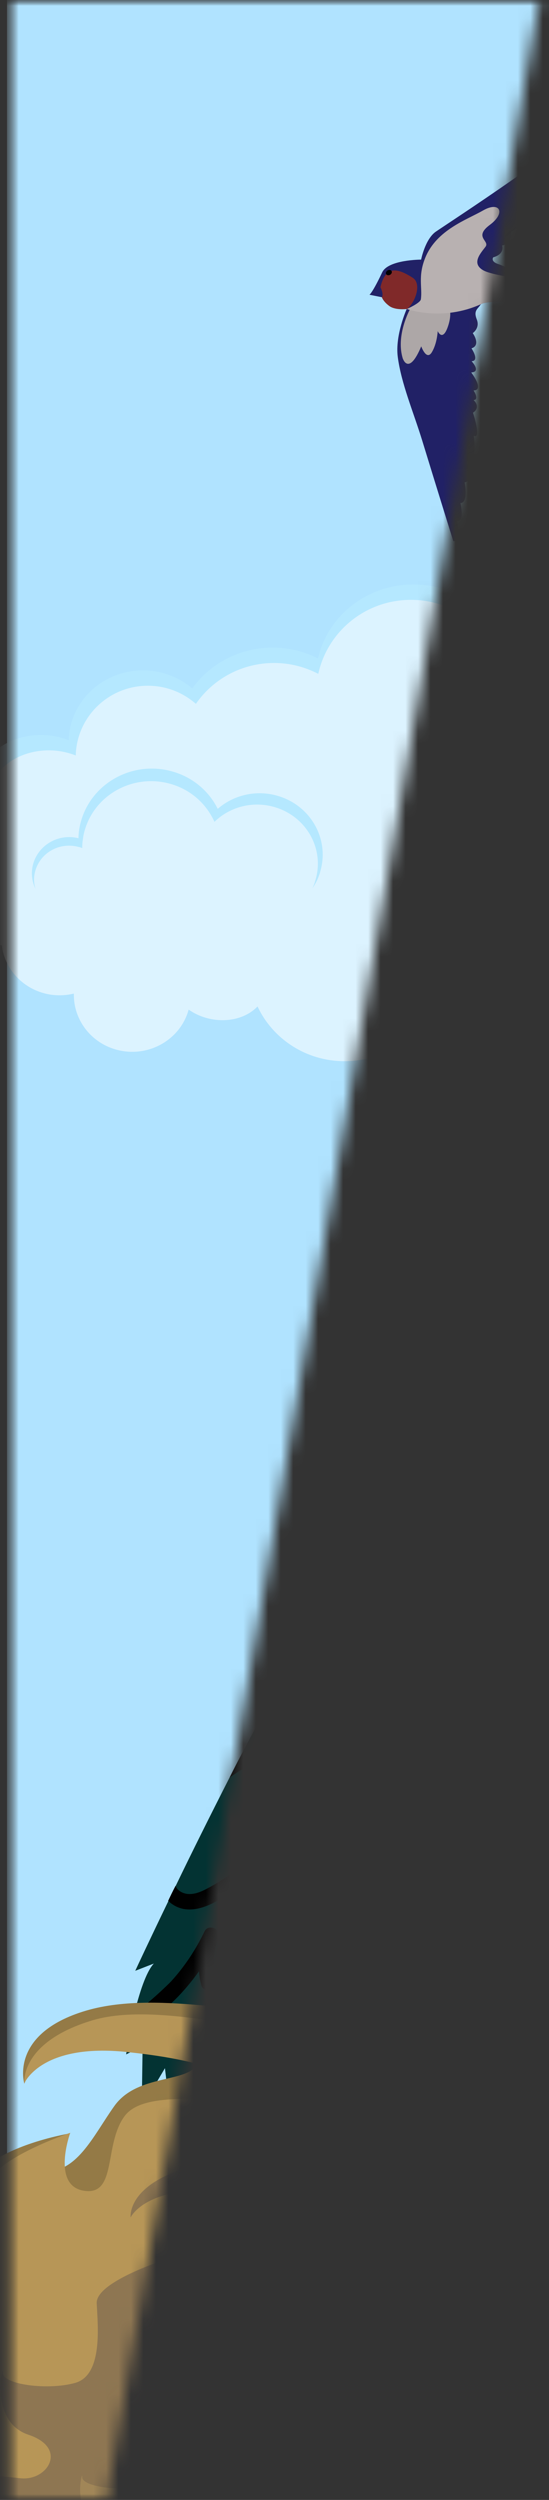 <svg width="44" height="200" viewBox="0 0 44 200" fill="none" xmlns="http://www.w3.org/2000/svg">
<rect x="0" y="0" width="44" height="200" fill="#333333" stroke="none"/>
<mask id="mask0_103_487" style="mask-type:luminance" maskUnits="userSpaceOnUse" x="0" y="0" width="44" height="200">
<path d="M43.21 0L8.54 200H0.56V0H43.21Z" fill="white"/>
</mask>
<g mask="url(#mask0_103_487)">
<mask id="mask1_103_487" style="mask-type:luminance" maskUnits="userSpaceOnUse" x="0" y="-1" width="201" height="201">
<path d="M200.56 -0H0.56V200H200.56V-0Z" fill="white"/>
</mask>
<g mask="url(#mask1_103_487)">
<path d="M200.56 -0H0.56V200H200.56V-0Z" fill="#B0E3FF"/>
<g opacity="0.56">
<path d="M55.08 67.73C55.08 64.84 53.17 62.25 49.61 62.25C51.32 57.05 47.51 54.03 43.47 54.03C42.46 54.03 41.49 54.23 40.6 54.57C40.5 50.53 37.11 47.28 32.93 47.28C29.25 47.28 26.18 49.8 25.43 53.15C24.36 52.61 23.15 52.29 21.86 52.29C19.23 52.29 16.91 53.58 15.53 55.53C14.5 54.64 13.14 54.09 11.65 54.09C8.47 54.09 5.9 56.56 5.82 59.63C5.15 59.37 4.41 59.22 3.64 59.22C0.57 59.22 -2.33 61.52 -1.03 65.47C-3.73 65.47 -5.19 67.44 -5.19 69.64C-5.19 72.69 -2.87 75.2 0.14 75.63C0.37 77.46 1.73 79.04 3.68 79.5C4.44 79.68 5.21 79.66 5.92 79.49C5.87 81.59 7.32 83.51 9.5 84.02C11.98 84.6 14.47 83.15 15.12 80.77C15.59 81.1 16.14 81.35 16.74 81.49C18.16 81.82 19.68 81.51 20.64 80.52C21.85 83.1 24.51 84.9 27.62 84.9C29.72 84.9 31.63 84.07 33.01 82.74C33.6 82.84 34.23 82.81 34.84 82.67C35.44 82.53 35.99 82.28 36.46 81.95C37.11 84.33 39.6 85.79 42.08 85.2C44.26 84.69 45.71 82.77 45.66 80.67C46.37 80.84 47.14 80.86 47.9 80.68C50.41 80.09 51.96 77.63 51.35 75.18C51.31 75.03 51.27 74.88 51.22 74.74C51.56 74.47 51.86 74.16 52.12 73.82C53.9 72.36 55.04 70.17 55.04 67.73H55.08Z" fill="white"/>
<path d="M53.54 72.43C54.23 71.23 54.88 69.79 54.88 68.61C54.88 65.69 52.72 62.96 49.19 62.96C50.89 57.72 47.37 54.79 43.36 54.79C42.35 54.79 41.4 54.99 40.53 55.34C40.43 51.27 37.07 47.99 32.93 47.99C29.29 47.99 26.25 50.52 25.51 53.91C24.44 53.36 23.25 53.04 21.97 53.04C19.37 53.04 17.07 54.33 15.7 56.31C14.67 55.41 13.33 54.86 11.85 54.86C8.7 54.86 6.15 57.35 6.07 60.44C5.4 60.18 4.68 60.03 3.91 60.03C0.87 60.03 -2 62.34 -0.72 66.33C-2.35 66.32 -5.14 68.42 -4.12 72.51C-4.01 72.95 -3.79 73.27 -3.57 73.69C-4.13 73.07 -4.69 72.3 -4.96 71.28C-6.01 67.19 -3.16 65.09 -1.47 65.1C-2.79 61.11 0.16 58.8 3.29 58.8C4.08 58.8 4.83 58.95 5.51 59.22C5.59 56.12 8.22 53.63 11.46 53.63C12.97 53.63 14.37 54.19 15.41 55.08C16.83 53.1 19.19 51.81 21.86 51.81C23.17 51.81 24.4 52.13 25.49 52.68C26.25 49.29 29.39 46.76 33.13 46.76C37.39 46.76 40.84 50.03 40.94 54.11C41.85 53.77 42.83 53.56 43.87 53.56C47.99 53.56 51.86 56.61 50.13 61.86C53.75 61.86 55.7 64.46 55.7 67.38C55.7 69.01 54.42 71.14 53.53 72.43H53.54Z" fill="#BAECFF"/>
<path d="M25.66 69.781C25.51 70.251 25.31 70.691 25.03 71.071C25.13 70.881 25.21 70.671 25.27 70.451C26.04 67.951 24.58 65.321 22.01 64.571C20.48 64.121 18.91 64.441 17.72 65.301C17.53 65.441 17.35 65.591 17.19 65.751C17.11 65.571 17.02 65.401 16.92 65.231C16.24 64.061 15.12 63.131 13.69 62.721C10.77 61.871 7.69 63.491 6.82 66.331C6.73 66.611 6.67 66.901 6.64 67.181C6.6 67.401 6.59 67.631 6.59 67.851C6.51 67.811 6.43 67.791 6.34 67.761C6.34 67.761 6.32 67.761 6.31 67.761C4.83 67.351 3.3 68.161 2.85 69.601C2.69 70.111 2.69 70.631 2.85 71.121C2.54 70.501 2.46 69.761 2.68 69.041C3.15 67.541 4.74 66.671 6.29 67.061C6.29 66.561 6.38 66.061 6.53 65.571C7.46 62.551 10.74 60.821 13.85 61.731C15.49 62.201 16.76 63.321 17.45 64.711C18.71 63.611 20.52 63.161 22.26 63.671C24.93 64.451 26.45 67.181 25.65 69.781H25.66Z" fill="#BAECFF"/>
<path d="M44.92 74.841C44.59 74.981 44.26 75.081 43.92 75.111C44.07 75.071 44.22 75.021 44.37 74.951C46.1 74.191 46.86 72.211 46.08 70.531C45.61 69.531 44.71 68.861 43.69 68.651C43.53 68.611 43.36 68.591 43.19 68.581C43.25 68.451 43.3 68.331 43.35 68.201C43.68 67.301 43.66 66.291 43.23 65.361C42.34 63.451 40.02 62.611 38.06 63.471C37.87 63.551 37.68 63.661 37.51 63.771C37.37 63.851 37.24 63.951 37.12 64.051C37.1 63.991 37.08 63.941 37.05 63.881C37.05 63.881 37.05 63.871 37.05 63.861C36.59 62.901 35.43 62.481 34.44 62.921C34.09 63.081 33.8 63.321 33.6 63.621C33.8 63.171 34.16 62.791 34.66 62.571C35.7 62.111 36.92 62.541 37.42 63.531C37.7 63.301 38.01 63.111 38.35 62.961C40.44 62.041 42.91 62.941 43.86 64.971C44.36 66.041 44.34 67.221 43.9 68.221C45.09 68.361 46.17 69.091 46.7 70.231C47.51 71.971 46.72 74.031 44.92 74.821V74.841Z" fill="#BAECFF"/>
</g>
<path d="M53.91 21.52C50.49 22.74 44.49 22.32 44.48 23.21C44.46 24.36 48.82 24.73 50.46 25.25C51.35 25.53 53 25.73 53.12 25.94C53.23 26.15 52.47 26.13 51.71 25.94C50.95 25.75 43.37 24.34 42.48 24.21C42.22 24.17 41.79 24.14 41.31 24.13C40.25 24.1 38.92 24.13 38.58 24.32C38.58 24.32 38.52 24.36 38.51 24.38C38.3 24.72 37.93 24.84 38.21 25.55C38.49 26.25 37.89 26.65 37.89 26.65C37.89 26.65 38.58 27.61 37.79 27.87C37.79 27.87 38.46 28.87 37.8 28.9C37.8 28.9 38.59 29.74 37.77 29.8C37.77 29.8 38.85 31.2 37.96 31.24C37.96 31.24 38.43 31.97 37.96 32.01C37.96 32.01 38.58 32.55 37.91 33.02C37.91 33.02 38.62 35.19 37.97 34.86C37.97 34.86 38.28 36.89 37.58 36.79C37.58 36.79 37.91 38.52 37.24 38.59C37.24 38.59 37.57 40.22 36.9 40.25C36.9 40.25 37.26 41.75 36.64 41.67C36.64 41.67 36.95 43.4 36.33 43.29C36.33 43.29 35.13 39.46 33.83 35.22C33.13 32.95 32.16 30.69 31.88 28.56C31.65 26.81 32.6 24.71 32.6 24.71C32.6 24.71 31.69 24.83 31.2 24.47C30.71 24.11 30.61 23.78 30.61 23.78L29.61 23.58C29.61 23.58 29.84 23.46 30.63 21.79C31.11 20.77 33.75 20.77 33.75 20.77C33.75 20.77 34.07 19.14 34.92 18.54C35.77 17.95 46.38 11.07 47.53 9.24C47.53 9.24 47.49 10.26 46.64 10.67C46.64 10.67 47.1 11.08 46.04 11.62C46.04 11.62 46.49 12.27 45.47 12.7C45.47 12.7 46.1 13.33 44.86 13.93C44.86 13.93 45.31 14.6 43.91 14.84C43.91 14.84 44.3 15.8 43.04 16.1C43.04 16.1 43.23 17.1 41.94 17.27C41.94 17.27 42.16 18.09 40.96 18.53C40.96 18.53 41.05 19.48 40.25 19.64C40.25 19.64 40.49 20.31 39.53 20.59C39.53 20.59 39.29 20.92 39.94 21.13C40.59 21.34 42.11 22.23 43.45 22.13C45.07 22.02 52.14 22.32 54.72 20.9C54.72 20.9 54.94 21.15 53.92 21.51L53.91 21.52Z" fill="#212166"/>
<path d="M32.6 24.72C32.6 24.72 31.69 24.84 31.2 24.48C30.71 24.12 30.61 23.79 30.61 23.79C30.77 23.5 30.49 22.98 30.49 22.98C30.92 21.12 31.97 21.53 33.06 22.21C33.88 22.72 33.2 24.34 32.6 24.72Z" fill="#802929"/>
<path d="M31.267 21.983C31.386 21.914 31.438 21.78 31.383 21.684C31.328 21.589 31.186 21.567 31.067 21.636C30.947 21.705 30.895 21.839 30.95 21.934C31.005 22.03 31.147 22.052 31.267 21.983Z" fill="black"/>
<path d="M32.31 28.74C32.31 28.74 32.78 30.05 33.76 27.71C33.76 27.71 34.18 28.89 34.61 28.18C35.04 27.47 35.08 26.49 35.08 26.49C35.08 26.49 35.48 27.41 35.92 26.06C36.36 24.71 35.79 24.21 35.79 24.21L32.86 24.74C32.86 24.74 31.68 26.86 32.3 28.74H32.31Z" fill="#ADA7A7"/>
<path d="M45.22 24.36C45.22 24.36 44.47 24.17 43.69 24.07C43.35 24.03 42.34 24.07 41.31 24.13C40.25 24.1 38.92 24.13 38.58 24.32C35.43 25.76 32.61 24.72 32.61 24.72C32.61 24.72 33.68 24.25 33.73 23.95C33.87 23.02 33.47 22.09 34.1 20.58C35.02 18.38 37.42 17.58 38.73 16.83C40.04 16.08 40.58 17.01 39.26 17.99C37.94 18.97 39.26 19.26 38.92 19.73C38.58 20.2 37.7 21.07 38.76 21.64C39.82 22.21 44.87 22.68 44.87 22.68C43.44 23.19 45.23 24.36 45.23 24.36H45.22Z" fill="#B8B1B1"/>
<path d="M44.69 155.079C46.07 154.359 47.43 153.549 48.78 152.649C48.78 152.649 52.22 151.009 54.81 151.159C54.81 151.159 58.48 145.769 60.75 145.539C60.75 145.539 61.84 147.339 65.83 144.199C69.81 141.079 81.3 125.749 83.73 120.739C83.73 120.739 84.21 122.449 83.51 123.549C83.71 123.389 86.84 120.719 88.65 112.309C88.65 112.309 89.72 114.439 89.35 115.519C89.85 114.579 92.22 109.519 90.45 101.909C90.45 101.909 90.22 94.019 85.69 90.809C84.09 89.669 82.87 88.319 81.98 87.039C81.7 86.619 81.44 86.219 81.22 85.839C81.11 85.639 81 85.469 80.93 85.329C80.91 85.279 80.88 85.229 80.84 85.179C80.06 83.699 79.75 82.609 79.75 82.609C79.75 82.609 84.36 83.769 86.55 80.029C86.55 80.029 90.15 70.719 82.64 68.059C75.13 65.399 70.91 65.719 67.94 73.539C64.96 81.349 74.04 82.689 72.94 93.869C72.94 93.869 56.85 87.379 40.65 109.269C24.47 131.159 15.56 159.229 14.85 160.599C14.2 161.839 30.03 162.869 44.69 155.089V155.079Z" fill="white"/>
<path d="M40.7 154.039L44.69 155.079C46.07 154.359 47.43 153.549 48.78 152.649C48.78 152.649 52.22 151.009 54.81 151.159C54.81 151.159 58.48 145.769 60.75 145.539C60.75 145.539 61.84 147.339 65.83 144.199C69.81 141.079 81.3 125.749 83.73 120.739C83.73 120.739 84.21 122.449 83.51 123.549C83.71 123.389 86.84 120.719 88.65 112.309C88.65 112.309 89.72 114.439 89.35 115.519C89.85 114.579 92.22 109.519 90.45 101.909C90.45 101.909 90.22 94.019 85.69 90.809C84.09 89.669 82.87 88.32 81.98 87.04C85.02 91.799 92.28 103.259 88.04 111.649C88.04 111.649 88.03 110.089 87.22 109.889C87.22 109.889 86.46 114.859 83.35 115.399C83.82 115.329 86.56 115.059 84.32 118.689C81.87 122.649 80.83 125.719 79.31 125.879C79.31 125.879 81.31 120.769 80.18 118.069C80.18 118.069 79.31 123.429 77.75 124.729C77.75 124.729 75.72 122.489 75.66 120.709C75.62 121.649 75.42 123.999 74.47 125.359C74.47 125.359 74.26 123.269 73.69 122.429C73.69 122.429 70.98 128.839 68.26 129.889C68.26 129.889 69.52 128.089 69.86 125.469C69.86 125.469 64.94 131.829 62.72 133.859C60.5 135.889 57.12 140.629 55.06 140.219C55.06 140.219 52.89 142.579 51.62 142.249C50.33 141.909 40.69 154.029 40.69 154.029L40.7 154.039Z" fill="#DCE6E8"/>
<path d="M73.36 99.399C73.36 99.399 64.25 93.949 45.41 105.079C26.57 116.209 28.94 128.239 28.94 128.239C28.94 128.239 54.02 132.059 65.01 125.999C76 119.939 73.36 99.389 73.36 99.389V99.399Z" fill="white"/>
<path d="M11.43 163.689L11.36 168.599L13.22 165.459L13.7 169.589C21.67 169.149 25.25 160.479 25.52 159.789C25.53 159.779 25.54 159.779 25.53 159.769C25.54 159.759 25.54 159.749 25.54 159.749H25.55C28.99 159.159 32.46 154.069 33.25 152.829C33.36 152.659 33.42 152.559 33.42 152.559C33.66 152.569 33.91 152.559 34.15 152.519C35.89 152.309 37.6 151.009 39.21 149.359C39.74 148.809 40.25 148.219 40.74 147.619C42.71 145.239 44.4 142.629 45.58 141.419C48.05 138.819 58.45 134.059 67.15 125.009C74.44 117.399 73.86 104.549 73.46 100.609C73.73 104.979 74.01 119.949 65.44 124.409C63.63 125.349 64.04 121.749 64.04 121.749C64.04 121.749 61.9 125.289 59.9 125.199C57.89 125.129 57.23 123.009 57.23 123.009C57.23 123.009 56.51 124.649 55.16 125.129C54.02 125.529 53.97 123.279 53.97 123.279C53.97 123.279 52.43 125.579 50.94 125.669C49.47 125.769 48.83 123.509 48.83 123.509C48.83 123.509 47.49 125.669 45.47 126.199C44.53 126.459 42.25 125.539 42.25 125.539C42.25 125.539 41.76 126.889 40.76 126.809C40.37 126.769 39.31 125.849 39.31 125.849C39.31 125.849 38.65 126.989 37.94 127.159C37.08 127.359 36.73 125.959 36.73 125.959C36.73 125.959 35.09 127.549 33.5 127.749C31.88 127.949 31.42 126.119 31.42 126.119C31.42 126.119 29.86 127.539 29.82 126.299C29.49 116.039 44.43 105.729 45.35 105.099C25.21 114.649 22.75 127.429 22.75 127.429C22.99 126.849 24.09 126.609 24.09 126.609C22.72 127.609 21.49 133.749 21.49 133.749L24.3 131.549C22.9 133.749 21.19 136.869 19.46 140.159C19.1 140.829 18.75 141.509 18.41 142.189C16.87 145.199 15.35 148.249 14.1 150.839C13.88 151.269 13.68 151.689 13.5 152.079C11.97 155.239 10.93 157.469 10.84 157.669L12.33 157.089C11.69 157.779 11.17 159.469 10.77 161.049C10.66 161.519 10.56 161.939 10.48 162.359C10.25 163.499 10.11 164.359 10.11 164.359L11.42 163.689H11.43Z" fill="#033333"/>
<path d="M27.48 126.989C27.83 126.279 28.89 126.899 28.54 127.609C28.03 128.629 28.27 129.989 29.17 130.719C30.15 131.519 31.64 131.349 32.52 130.499C32.82 130.209 33.46 130.299 33.54 130.769C33.72 131.849 34.83 132.419 35.87 132.299C37.21 132.149 38.27 131.089 39.14 130.159C39.45 129.829 40.07 129.979 40.16 130.429C40.37 131.409 41.32 133.139 42.54 132.489C43.59 131.929 44.43 131.039 45.02 130.009C45.24 129.629 45.87 129.589 46.08 130.009C47.02 131.859 49.58 131.469 49.96 129.439C50.07 128.819 50.99 128.889 51.14 129.439C51.45 130.569 53.1 130.529 53.99 130.239C54.98 129.909 55.8 129.159 56.16 128.179C56.37 127.609 57.14 127.579 57.34 128.179C57.45 128.529 57.57 128.869 57.68 129.219C57.78 129.519 57.68 129.479 57.93 129.249C58.39 128.849 58.85 128.599 59.21 128.069C59.65 127.419 60.71 128.029 60.27 128.689C59.72 129.499 58.81 130.439 57.79 130.629C57.15 130.749 56.81 130.349 56.58 129.839C55.92 130.679 54.98 131.299 53.9 131.529C52.83 131.759 51.53 131.599 50.69 130.899C49.6 132.659 47 132.939 45.56 131.409C44.74 132.559 43.5 133.769 42.18 133.899C40.9 134.019 39.86 132.889 39.32 131.719C38.26 132.729 36.97 133.609 35.47 133.539C34.33 133.489 33.19 132.889 32.65 131.899C31.36 132.649 29.68 132.659 28.46 131.709C27.03 130.599 26.69 128.579 27.48 126.989Z" fill="black"/>
<path d="M13.5 152.089C13.84 152.419 14.28 152.649 14.76 152.729C16.16 152.949 17.52 152.039 18.62 151.329C19.42 150.819 20.18 150.249 20.89 149.629C20.77 150.109 20.79 150.589 21.16 150.949C21.36 151.159 21.65 151.169 21.89 151.049C23.62 150.159 25.11 148.879 26.31 147.379C26.62 148.049 27.23 148.379 28.06 147.699C28.34 147.469 28.6 147.199 28.87 146.929C28.74 147.439 28.6 147.949 28.51 148.459C28.36 149.209 27.9 150.689 28.61 151.269C29.43 151.939 30.59 150.899 31.19 150.359C32.02 149.599 32.78 148.739 33.52 147.839C33.28 148.459 33.03 149.089 32.83 149.709C32.49 150.779 32.41 151.879 33.17 152.759C33.19 152.779 33.22 152.809 33.24 152.829C33.35 152.659 33.41 152.559 33.41 152.559C33.65 152.569 33.9 152.559 34.14 152.519C34.21 152.319 34.19 152.089 34.02 151.899C33.31 151.069 34.22 149.409 34.53 148.589C35 147.369 35.5 146.149 36.06 144.979C36.26 144.549 36.48 144.129 36.68 143.709C38.03 142.029 39.55 140.259 40.06 138.189C40.24 137.479 39.35 137.199 38.95 137.719C37.71 139.359 36.65 141.109 35.72 142.939C35.33 143.449 34.95 143.969 34.57 144.469C33.71 145.579 32.83 146.689 31.91 147.749C31.51 148.229 31.1 148.689 30.66 149.149C30.38 149.439 29.89 149.979 29.41 150.169C29.41 149.679 29.69 148.649 29.74 148.389C29.89 147.679 30.07 146.979 30.3 146.279C30.77 144.819 31.41 143.429 32.2 142.099C32.53 141.399 31.55 140.799 31.13 141.489C30.52 142.779 29.77 143.999 28.85 145.099C28.61 145.389 28.35 145.679 28.08 145.949C27.92 146.129 27.43 146.439 27.36 146.659C27.34 146.719 27.35 146.809 27.36 146.869C27.36 146.849 27.35 146.819 27.34 146.779C27.3 146.649 27.27 146.489 27.25 146.339C27.23 146.189 27.24 146.049 27.27 145.919C27.37 145.749 27.48 145.599 27.58 145.429C27.91 144.819 27.13 144.219 26.61 144.699C26.45 144.849 26.33 145.029 26.24 145.249C25.24 146.939 23.88 148.339 22.22 149.389C22.31 149.209 22.37 149.049 22.38 149.019C22.56 148.569 22.76 148.109 22.97 147.659C23.14 147.319 23.33 146.969 23.51 146.629C23.83 146.159 24.12 145.669 24.37 145.159C24.73 144.459 23.75 143.869 23.32 144.549C23.04 144.999 22.77 145.469 22.51 145.949C21.68 147.199 20.64 148.289 19.44 149.229C18.63 149.879 17.74 150.469 16.83 150.969C16.33 151.239 15.78 151.529 15.2 151.529C14.76 151.539 14.21 151.299 14.07 150.869C13.85 151.289 13.65 151.699 13.47 152.089H13.5Z" fill="black"/>
<path d="M10.48 162.358C11.61 162.298 12.99 160.948 13.63 160.358C14.5 159.558 15.26 158.668 15.95 157.708C15.97 158.088 16.04 158.458 16.13 158.818C16.19 159.048 16.39 159.198 16.61 159.248C16.61 159.288 16.6 159.308 16.59 159.348C16.42 160.178 16 161.958 17.31 162.118C18.09 162.218 19 161.538 19.71 160.858C19.71 161.798 19.92 162.888 21.11 162.458C22.35 162.018 23.25 160.628 23.99 159.608C24.14 159.398 24.26 159.178 24.41 158.958C24.41 159.108 24.4 159.248 24.41 159.398C24.45 160.018 25.24 160.158 25.52 159.778C25.53 159.768 25.54 159.768 25.53 159.758C25.54 159.748 25.55 159.748 25.55 159.738C25.6 159.648 25.64 159.538 25.62 159.408C25.53 158.058 25.74 156.788 26.24 155.538C26.51 154.898 25.39 154.448 25.13 155.068C24.62 156.248 24.02 157.378 23.29 158.448C22.9 159.038 22.48 159.598 22.03 160.138C21.77 160.448 21.33 161.028 20.88 161.238C20.86 160.948 20.93 160.518 20.95 160.328C20.97 159.898 21.05 159.478 21.15 159.068C21.64 158.258 22 157.368 22.17 156.418C22.29 155.768 21.4 155.308 21.06 155.948C20.61 156.768 20.28 157.638 20.04 158.548C20.02 158.588 19.99 158.638 19.97 158.668C19.41 159.518 18.68 160.028 17.91 160.638C17.71 160.798 17.63 161.078 17.59 160.818C17.57 160.588 17.65 160.268 17.7 160.048C17.79 159.538 17.91 159.018 18.06 158.528C18.1 158.398 18.16 158.288 18.19 158.158C18.89 157.358 19.34 156.398 19.49 155.288C19.58 154.638 18.64 154.508 18.35 154.968C17.87 155.738 17.47 156.558 17.15 157.408C17.1 156.588 17.22 155.778 17.53 154.978C17.77 154.328 16.7 153.888 16.4 154.508C15.7 155.958 14.82 157.298 13.73 158.498C13.47 158.778 11.59 160.578 10.78 161.008C10.67 161.478 10.57 161.898 10.49 162.318L10.48 162.358Z" fill="black"/>
<path d="M18.41 142.199C18.8 141.939 19.18 141.669 19.59 141.449C19.92 141.269 20.31 141.429 20.68 141.269C21.35 140.989 22 140.349 22.51 139.819C22.63 139.699 22.73 139.549 22.85 139.419C22.98 140.359 23.4 141.559 24.55 141.259C25.11 141.099 25.54 140.569 25.92 140.149C26.35 139.699 26.74 139.219 27.11 138.719C27.89 137.669 28.56 136.519 29.08 135.309C29.4 134.589 28.35 133.959 28.03 134.689C27.26 136.429 26.24 138.029 24.94 139.419C24.79 139.579 24.66 139.739 24.5 139.869C24.33 140.029 24.34 140.109 24.22 139.979C23.98 139.739 24.01 138.979 24.01 138.669C24 138.249 24.06 137.849 24.14 137.469C24.41 136.929 24.64 136.379 24.8 135.799C25 135.129 24.04 134.729 23.69 135.319C23.36 135.869 23.11 136.469 22.97 137.079C22.58 137.809 22.11 138.489 21.52 139.079C21.26 139.339 20.99 139.579 20.71 139.799C20.6 139.889 20.43 140.029 20.28 140.089C20.07 140.189 20.05 140.129 19.83 140.109C19.7 140.099 19.57 140.119 19.46 140.159C19.1 140.829 18.75 141.509 18.41 142.189V142.199Z" fill="black"/>
<path d="M39.22 149.359C39.75 148.809 40.26 148.219 40.75 147.619C41.29 145.059 42.16 142.559 43.35 140.209C43.71 139.499 42.65 138.889 42.3 139.589C40.74 142.659 39.7 145.959 39.23 149.359H39.22Z" fill="black"/>
<path d="M185.56 199.229C185.56 199.229 181.96 197.209 181.92 196.429C181.88 195.649 181.59 195.949 182.74 192.659C183.89 189.369 184.27 186.579 181.08 185.469L181.56 179.829L179.47 179.899L179.14 178.489L176.01 178.599L175.52 173.939L171.35 174.079L170.61 170.649L162.18 168.099C162.18 168.099 157.18 168.289 165.78 167.799C165.78 167.799 160.91 163.469 156.28 165.049C151.65 166.629 149.27 164.329 156.77 162.659C156.77 162.659 152.01 157.879 141.19 161.089C141.19 161.089 141.39 159.209 139.95 156.419C139.95 156.419 140.05 159.099 130.83 157.579C121.61 156.059 119.24 155.739 116.38 156.039C116.38 156.039 126.18 155.499 124.94 151.479C124.94 151.479 118.17 155.169 111.27 153.159C104.38 151.159 91.28 155.869 91.28 155.869C91.28 155.869 93.06 153.679 106.87 150.529C106.87 150.529 101.99 146.069 96.35 146.419C89.05 146.869 82.19 150.859 80.32 152.649C78.45 154.439 70.65 155.149 70.97 153.619C71.29 152.089 74.44 151.889 74.44 151.889C74.44 151.889 62.4 149.599 59.65 152.129C56.9 154.659 49.95 156.819 48.46 155.859C46.98 154.889 49.44 155.159 51.66 154.979C53.88 154.799 44.65 151.669 41.08 156.159C37.51 160.649 37.07 158.929 35.42 157.359C33.77 155.789 28.47 155.969 28.47 155.969C28.47 155.969 29.12 157.979 29.14 158.549C29.23 161.089 18.9 157.949 20.3 159.939C21.7 161.919 13.08 159.029 6.89 160.859C0.71 162.689 1.95 166.699 1.95 166.699C1.95 166.699 3.78 161.859 11 162.639C18.22 163.409 16.72 164.259 15.6 165.419C14.48 166.579 10.89 166.079 9.17 168.479C7.46 170.869 6.09 174.069 3.32 173.659C0.55 173.249 5.64 170.669 5.64 170.669C5.64 170.669 -0.85 171.739 -2.13 174.629C-3.11 176.839 -1.04 181.179 -3.61 181.969C-6.18 182.759 -9.4 183.189 -9.33 181.969C-9.26 180.749 -12.44 187.229 -8.71 188.629C-4.98 190.029 -9.26 191.849 -11.75 191.529C-14.24 191.209 -18.5 191.039 -18.68 195.419C-18.68 195.419 -16.95 193.429 -12.59 194.399C-8.23 195.369 -11.39 198.009 -12.82 202.619C-13.95 206.239 -12.05 206.879 -12.69 209.749C-13.34 212.619 -16.46 213.269 -14.69 217.369C-12.92 221.469 -1.33 221.379 -0.81 221.359C-0.29 221.339 -1.08 222.289 -4.33 222.759C-5.13 222.879 3.21 226.219 4.78 226.269C6.35 226.319 7.6 229.389 2.9 227.029C0.89 226.019 -1.4 226.479 -1.4 226.479C-1.4 226.479 2.71 230.619 7.69 231.389C25.21 234.079 20.04 237.099 10.61 237.229C10.61 237.229 11.91 239.429 26.35 238.859C44.62 238.149 185.54 199.269 185.54 199.269L185.56 199.229Z" fill="#947A46"/>
<path d="M-18.68 195.389C-18.51 191.189 -10.08 192.079 -7.69 192.379C-5.28 192.699 -3.44 189.419 -7.02 188.079C-10.59 186.749 -9.26 180.769 -9.32 181.939C-9.38 183.119 -5.35 183.759 -2.9 182.989C-0.43 182.219 -0.92 177.379 -1.03 175.139C-1.14 172.899 5.63 170.629 5.63 170.629C5.63 170.629 4.09 174.869 6.74 175.269C9.39 175.669 8.31 171.619 9.96 169.329C11.59 167.039 17.43 168.499 18.49 167.379C19.57 166.279 17.12 164.899 10.2 164.169C3.28 163.429 1.95 166.669 1.95 166.669C1.95 166.669 1.54 163.379 7.45 161.619C13.38 159.869 24.2 163.779 22.85 161.879C21.52 159.989 17.29 160.509 19.86 159.269C22.43 158.009 30.62 162.109 30.51 159.689C30.4 157.269 28.45 155.969 28.45 155.969C28.45 155.969 34.41 157.519 35.99 159.019C37.57 160.519 37.9 162.349 41.32 158.059C44.76 153.749 53.69 154.809 51.56 154.989C49.45 155.149 48.56 157.329 49.97 158.259C51.39 159.169 58.05 157.099 60.68 154.679C63.33 152.259 74.44 151.879 74.44 151.879C74.44 151.879 71.47 152.469 71.15 153.929C70.85 155.399 78.68 156.889 80.48 155.169C82.26 153.459 88.84 149.649 95.84 149.209C101.23 148.879 106.86 150.529 106.86 150.529C94.12 153.429 91.18 157.919 90.98 158.239C91.58 158.039 103.66 153.789 110.11 155.659C116.71 157.589 124.92 151.469 124.92 151.469C126.11 155.319 115 158.419 115 158.419C117.73 158.129 120 158.449 128.83 159.889C137.66 161.339 139.91 156.409 139.91 156.409C141.29 159.089 138.75 163.259 138.75 163.259C149.11 160.179 156.74 162.649 156.74 162.649C149.56 164.249 148.77 168.559 153.21 167.049C157.63 165.539 165.75 167.789 165.75 167.789C157.52 168.269 158.84 169.969 158.84 169.969L168.91 170.999L167.63 175.709L171.64 175.569L172.09 180.029L175.1 179.929L175.4 181.279L180.41 181.109V186.169C183.45 187.229 182.83 189.779 181.73 192.939C180.63 196.089 180.67 197.059 180.67 197.059L185.54 199.229L179.93 202.329C179.93 202.329 176.11 205.959 180.34 210.879C184.58 215.799 177.89 222.239 177.89 222.239C180.71 213.199 174.45 218.469 174.45 218.469C166.01 240.539 115.5 241.469 115.5 241.469C115.5 241.469 112.37 243.299 106.83 244.929C101.28 246.579 67.38 244.329 64.83 243.179C62.27 242.049 47.1 238.889 29.65 240.049C12.18 241.219 10.61 237.189 10.61 237.189C14.92 237.619 18.24 236.829 20.15 235.879C21.09 235.439 21.67 234.939 21.89 234.539C22.23 233.949 21.7 233.559 20.21 233.759C15.6 234.399 9.76 232.559 5.09 231.539C0.4 230.539 -1.41 226.499 -1.41 226.499C-1.41 226.499 -2.2 226.049 2.76 227.619C7.72 229.209 7.31 226.109 5.82 226.069C4.31 226.009 -6.9 222.109 -3.85 222.799C-0.82 223.469 0.55 220.899 0.06 220.919C-0.43 220.939 -12.23 220.559 -13.91 216.619C-15.61 212.689 -9.22 212.579 -8.61 209.829C-8 207.079 -13.77 206.409 -10.59 202.599C-7.4 198.809 -8.69 195.339 -12.87 194.419C-17.03 193.479 -18.7 195.389 -18.7 195.389H-18.68Z" fill="#B79657"/>
<path d="M-8.31 200.719C-8.14 197.329 -0.52 198.019 1.65 198.269C3.82 198.499 5.49 195.839 2.26 194.779C-0.95 193.699 0.29 188.859 0.22 189.809C0.15 190.759 3.8 191.259 6.02 190.639C8.26 190.019 7.84 186.079 7.75 184.269C7.66 182.459 13.81 180.589 13.81 180.589C13.81 180.589 12.39 184.039 14.78 184.349C17.17 184.669 16.22 181.379 17.72 179.509C19.2 177.649 24.47 178.809 25.44 177.909C26.41 177.009 24.21 175.909 17.96 175.329C11.7 174.749 10.47 177.399 10.47 177.399C10.47 177.399 10.11 174.729 15.47 173.289C20.85 171.839 30.61 174.989 29.4 173.459C28.21 171.919 24.37 172.359 26.71 171.339C29.03 170.319 36.43 173.599 36.33 171.639C36.23 169.679 34.5 168.619 34.5 168.619C34.5 168.619 39.87 169.859 41.28 171.069C42.69 172.289 43 173.769 46.1 170.279C49.22 166.779 57.3 167.619 55.37 167.759C53.46 167.899 52.64 169.669 53.93 170.409C55.2 171.139 61.23 169.449 63.63 167.479C66.02 165.509 76.06 165.169 76.06 165.169C76.06 165.169 73.38 165.659 73.1 166.839C72.8 168.039 79.88 169.219 81.52 167.819C83.14 166.419 89.1 163.309 95.42 162.929C100.31 162.639 105.39 163.969 105.39 163.969C93.94 166.339 91.21 169.959 91.01 170.279C91.55 170.109 102.48 166.649 108.31 168.129C114.27 169.669 121.71 164.689 121.71 164.689C122.76 167.809 112.71 170.359 112.71 170.359C115.19 170.109 117.24 170.359 125.21 171.509C133.19 172.659 135.25 168.659 135.25 168.659C136.49 170.809 134.17 174.209 134.17 174.209C143.56 171.679 150.43 173.659 150.43 173.659C143.93 174.979 143.19 178.479 147.21 177.229C151.23 175.999 158.55 177.809 158.55 177.809C151.1 178.209 152.3 179.589 152.3 179.589L161.4 180.379L160.21 184.209L163.83 184.089L164.24 187.699L166.94 187.609L167.23 188.699L171.75 188.549L171.71 192.649C174.48 193.519 173.89 195.579 172.88 198.139C171.87 200.689 171.9 201.479 171.9 201.479L176.3 203.219L171.21 205.749C171.21 205.749 167.75 208.719 171.55 212.689C175.37 216.659 169.29 221.909 169.29 221.909C171.88 214.569 166.2 218.859 166.2 218.859C164.4 223.019 160.54 226.269 155.7 228.799C139.7 237.159 112.79 237.699 112.79 237.699C112.79 237.699 109.96 239.179 104.93 240.539C99.92 241.879 69.27 240.159 66.97 239.239C64.67 238.329 50.96 235.799 35.17 236.809C26.67 237.359 22.34 236.649 20.15 235.899C21.09 235.459 21.67 234.959 21.89 234.559C27.79 234.059 30.14 231.299 26.67 231.729C22.5 232.269 17.23 230.799 13 229.999C11.4 229.699 10.17 229.039 9.27 228.339C7.76 227.189 7.13 225.929 7.13 225.929C7.13 225.929 6.45 225.559 10.9 226.819H10.92C15.39 228.099 15.04 225.579 13.68 225.549C13.13 225.539 11.16 225.029 9.2 224.439C6.28 223.589 3.33 222.599 4.97 222.919C7.7 223.469 8.95 221.369 8.5 221.379C8.05 221.389 -2.59 221.129 -4.11 217.949C-5.62 214.759 0.14 214.649 0.72 212.419C1.3 210.189 -3.94 209.649 -1.03 206.569C1.88 203.469 0.72 200.669 -3.06 199.929C-6.82 199.189 -8.33 200.729 -8.33 200.729L-8.31 200.719Z" fill="#8E7652"/>
<path d="M107.93 238.28C107.93 238.28 149.11 237.42 156.13 222.32C156.13 222.32 161.26 218.7 158.91 224.88C158.91 224.88 162.97 222.72 162.45 218.46C162.04 215.1 167.5 214.2 167.5 214.2L168.22 210.16L164.75 207.49C164.75 207.49 168.16 207.03 169.07 204.87C169.99 202.72 170.51 200.97 168.03 200.26L168.07 196.81L162.43 195.34L167.32 193.46L159.73 194.5L164.61 190.89L155.47 191.08L156.54 187.86L143.72 189.28C143.72 189.28 142.64 188.12 149.36 187.76C149.36 187.76 142.76 186.26 139.14 187.31C135.52 188.36 141.09 183.13 146.96 182C146.96 182 135.86 182.64 127.39 184.78C127.39 184.78 134.4 179.63 133.29 177.81C133.29 177.81 131.22 181.93 124.04 180.98C116.85 180.03 120.91 180.56 117.7 179.63C117.7 179.63 121.85 177.87 120.91 175.24C120.91 175.24 109.46 181 104.1 179.72C98.73 178.44 97.3 178.5 97.3 178.5C97.3 178.5 96.73 176.64 107.54 174.52C107.54 174.52 96.91 175.12 92.5 175.37C86.8 175.69 81.86 178.81 79.95 179.51C71.47 182.61 73.08 177.82 76.36 175.5C77.34 174.81 79.05 174.08 79.05 174.08C79.05 174.08 71.24 174.67 69 176.27C62.71 180.76 58.77 178.91 57.62 178.28C56.47 177.65 57.21 176.17 58.94 176.05C60.67 175.93 53.39 175.24 50.58 178.19C47.76 181.14 44.95 183.35 43.67 182.33C42.4 181.31 37.55 180.28 37.55 180.28C37.55 180.28 39.12 181.16 39.2 182.81C39.28 184.46 32.62 181.7 30.52 182.57C28.42 183.44 31.87 183.06 32.95 184.35C34.03 185.64 25.23 183.02 20.4 184.24C15.57 185.46 15.88 187.71 15.88 187.71C15.88 187.71 17 185.48 22.63 185.96C28.26 186.44 30.25 187.36 29.37 188.12C28.49 188.88 23.75 187.91 22.4 189.48C21.05 191.05 21.9 193.81 19.74 193.55C17.58 193.29 18.87 190.39 18.87 190.39C18.87 190.39 13.34 191.97 13.41 193.49C13.48 195.01 13.85 198.32 11.83 198.85C9.81 199.38 6.53 198.96 6.59 198.16C6.65 197.36 5.52 201.45 8.43 202.35C11.34 203.25 9.81 205.49 7.86 205.29C5.91 205.09 -0.95 204.53 -1.12 207.38C-1.12 207.38 0.25 206.07 3.64 206.69C7.04 207.31 8.07 209.66 5.44 212.27C2.81 214.88 7.53 215.32 7 217.2C6.48 219.08 1.28 219.19 2.63 221.86C3.98 224.53 13.58 224.74 13.99 224.73C14.4 224.72 13.26 226.48 10.79 226.03C8.32 225.58 17.42 228.2 18.65 228.22C19.88 228.24 20.18 230.36 16.15 229.3C12.12 228.24 12.75 228.55 12.75 228.55C12.75 228.55 14.21 231.29 18.02 231.96C21.83 232.63 26.58 233.86 30.33 233.4C34.08 232.94 30.27 236.39 22.49 235.79C22.49 235.79 23.75 238.54 37.99 237.66C52.23 236.78 64.57 238.87 66.65 239.64C68.73 240.41 96.34 241.8 100.88 240.65C105.42 239.5 107.97 238.24 107.97 238.24L107.93 238.28Z" fill="#A18658"/>
<path d="M3.32 216.999C3.46 214.149 9.88 214.719 11.69 214.919C13.52 215.129 14.92 212.889 12.21 211.989C9.5 211.079 10.54 206.999 10.5 207.799C10.44 208.589 13.5 209.019 15.38 208.499C17.28 207.959 16.92 204.649 16.85 203.129C16.78 201.609 21.93 200.029 21.93 200.029C21.93 200.029 20.74 202.929 22.75 203.199C24.76 203.449 23.96 200.689 25.22 199.119C26.48 197.549 30.92 198.529 31.72 197.769C32.55 197.009 30.7 196.079 25.44 195.589C20.16 195.109 19.13 197.329 19.13 197.329C19.13 197.329 18.83 195.089 23.35 193.879C27.86 192.659 36.08 195.309 35.06 193.999C34.06 192.709 30.82 193.089 32.78 192.219C34.74 191.359 40.97 194.139 40.89 192.479C40.81 190.819 39.36 189.939 39.36 189.939C39.36 189.939 43.88 190.989 45.07 192.019C46.28 193.029 46.51 194.289 49.13 191.349C51.75 188.399 58.55 189.099 56.93 189.229C55.33 189.349 54.64 190.829 55.7 191.449C56.79 192.079 61.86 190.649 63.87 188.999C65.89 187.329 74.34 187.049 74.34 187.049C74.34 187.049 72.09 187.459 71.84 188.459C71.61 189.469 77.56 190.459 78.94 189.289C80.32 188.119 85.32 185.489 90.64 185.179C94.76 184.929 99.03 186.059 99.03 186.059C88.96 188.139 86.92 191.369 86.92 191.369C86.92 191.369 96.47 188.259 101.5 189.549C106.5 190.839 112.79 186.639 112.79 186.639C113.68 189.279 105.2 191.419 105.2 191.419C107.29 191.209 109.02 191.419 115.73 192.389C122.44 193.349 124.18 189.969 124.18 189.969C125.23 191.789 123.27 194.649 123.27 194.649C131.17 192.519 136.97 194.189 136.97 194.189C131.5 195.299 130.87 198.249 134.25 197.209C137.63 196.169 143.8 197.679 143.8 197.679C137.52 198.029 138.54 199.179 138.54 199.179L146.18 199.849L145.2 203.069L148.25 202.969L148.57 206.019L150.86 205.939L151.1 206.859L154.9 206.729L154.87 210.169C157.2 210.899 156.71 212.639 155.86 214.779C155 216.939 155.04 217.599 155.04 217.599L158.74 219.079L154.47 221.199C154.47 221.199 151.53 223.689 154.75 227.039C155.27 227.589 155.59 228.169 155.72 228.759C149.74 231.889 142.23 233.909 135.17 235.229C135.82 234.899 123.92 240.779 104.02 242.639C96.03 243.389 85.76 241.799 76.01 241.499C29.66 240.039 19.8 236.039 19.8 236.039C19.8 236.039 23.66 234.349 21.74 234.149C12.05 233.139 8.42 228.779 6.75 225.829C6.89 225.829 9.94 225.179 9.22 224.419C8.62 223.799 8.37 223.059 9.45 221.899C11.89 219.299 10.93 216.939 7.75 216.319C4.58 215.699 3.31 216.999 3.31 216.999H3.32Z" fill="#B79657"/>
</g>
</g>
</svg>
